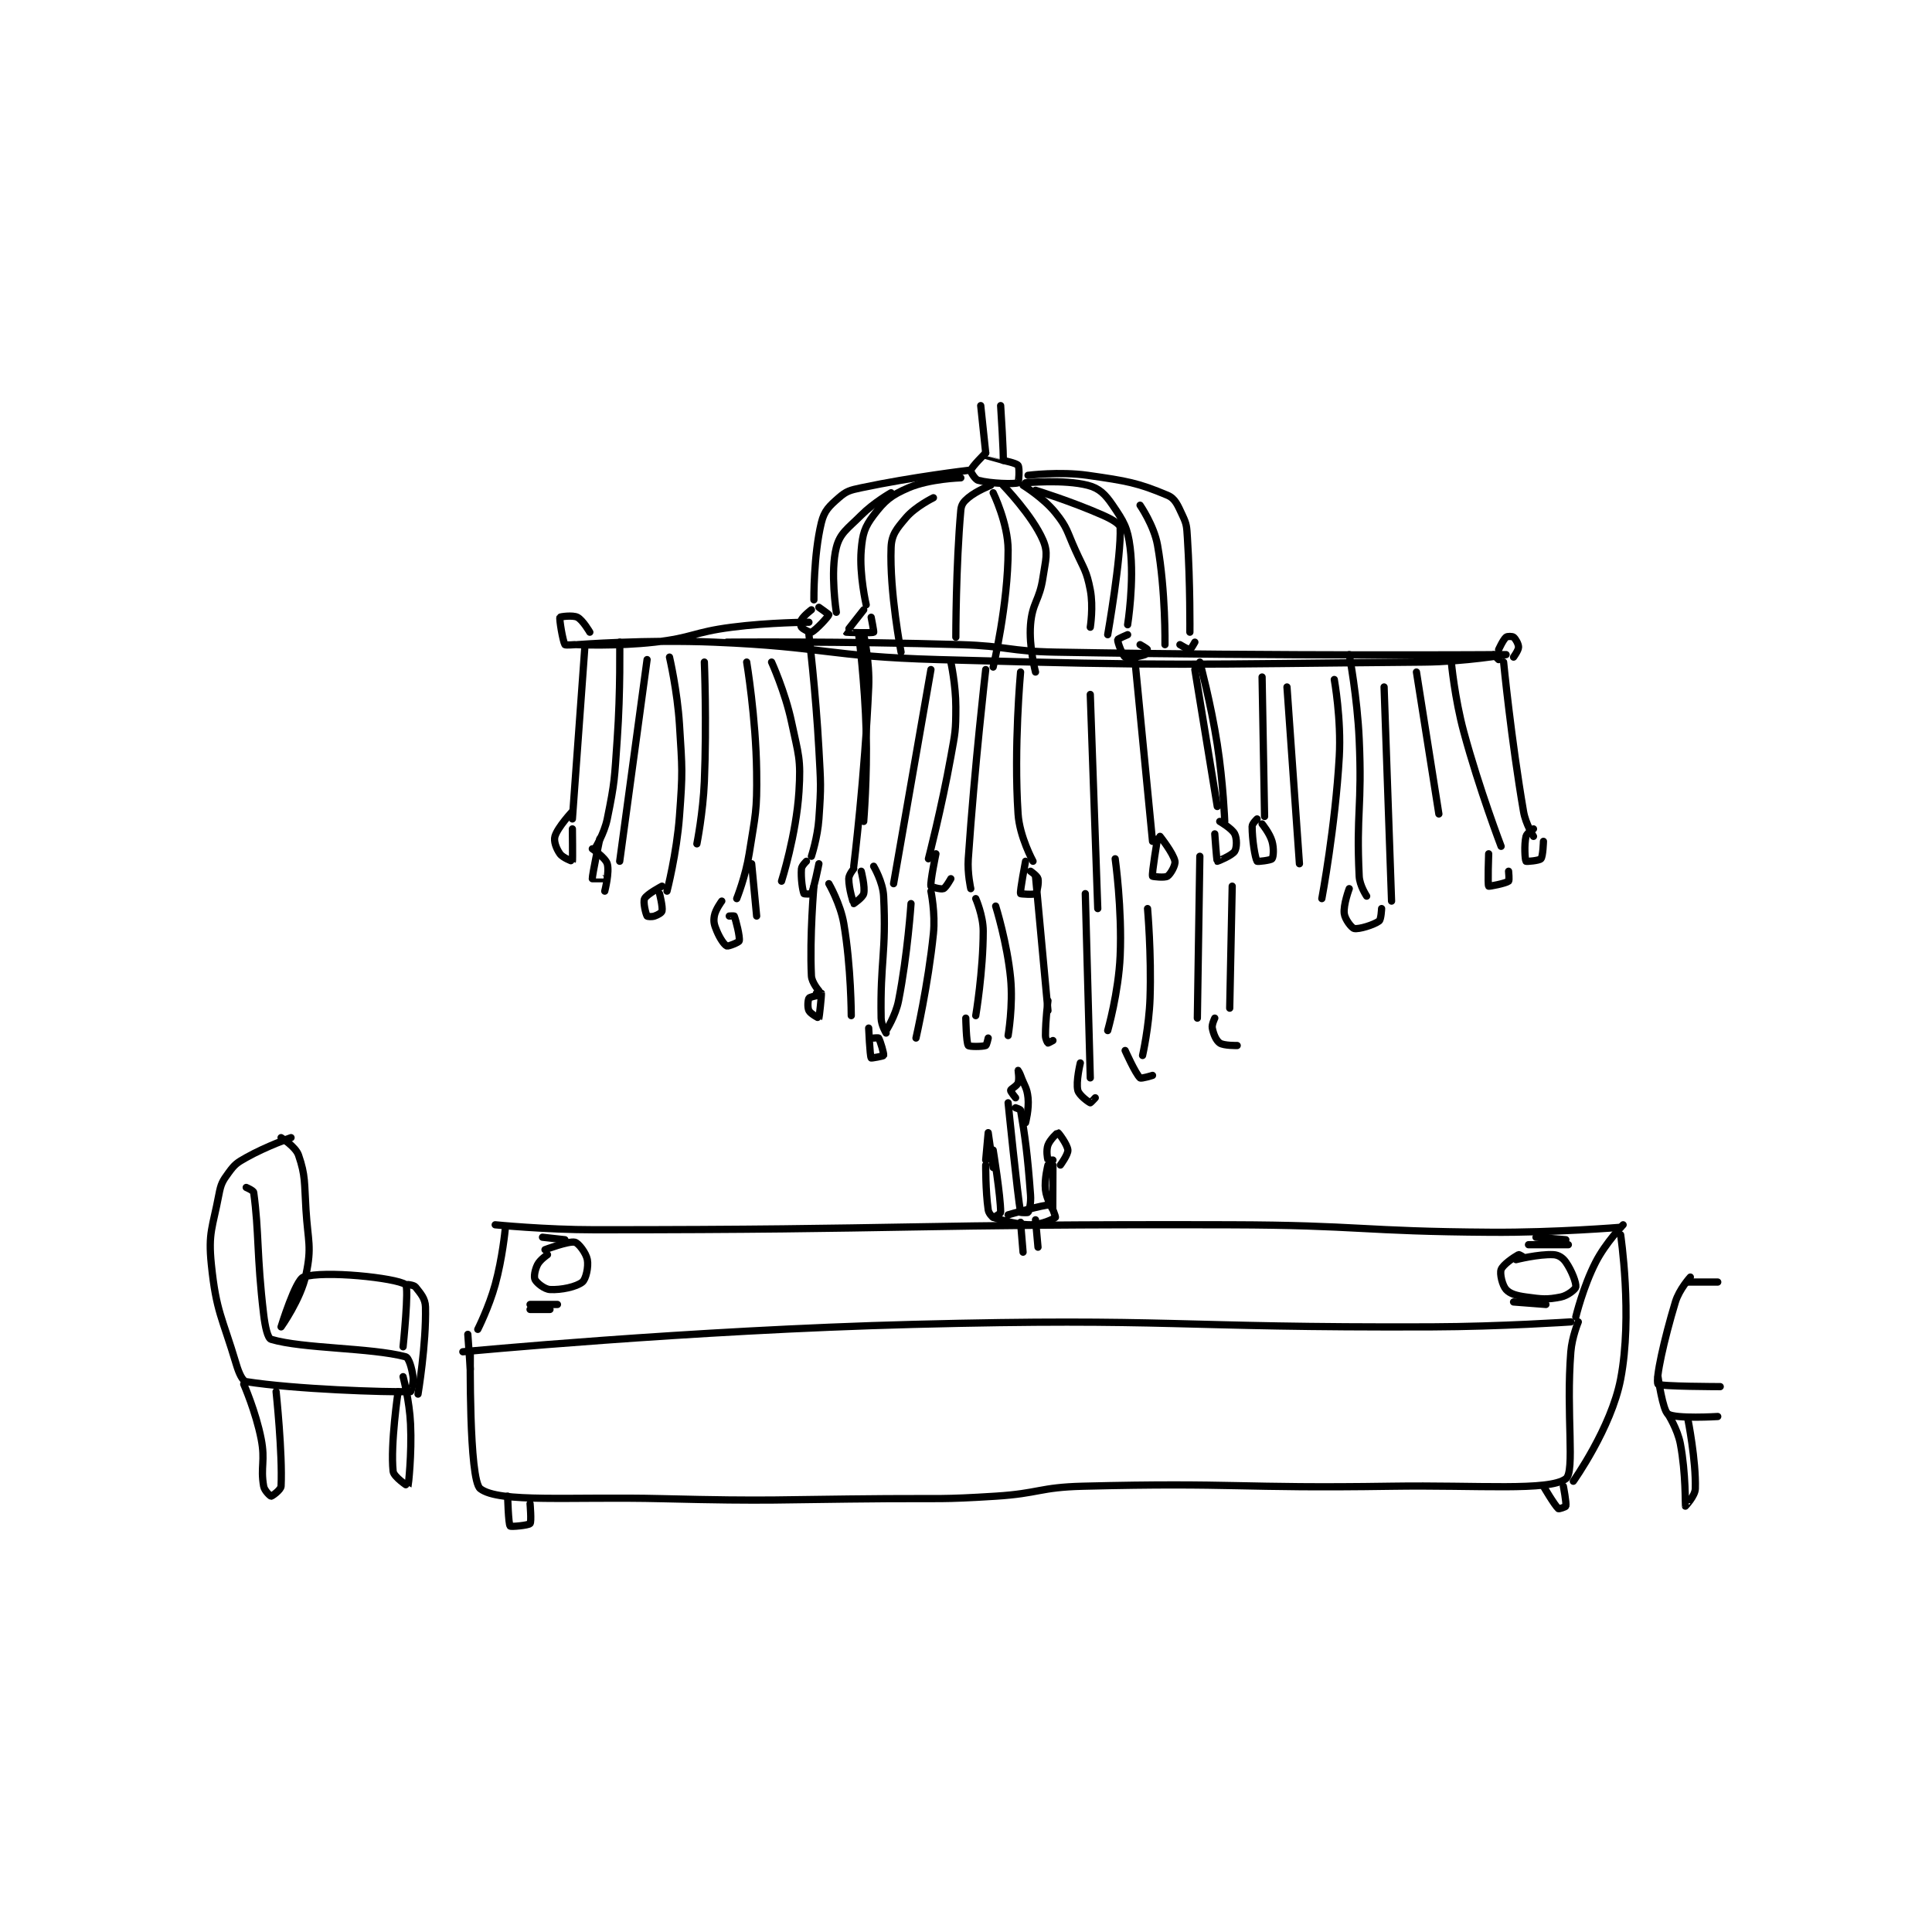 <?xml version="1.0" encoding="utf-8"?>
<!DOCTYPE svg PUBLIC "-//W3C//DTD SVG 1.1//EN" "http://www.w3.org/Graphics/SVG/1.1/DTD/svg11.dtd">
<svg viewBox="0 0 800 800" preserveAspectRatio="xMinYMin meet" xmlns="http://www.w3.org/2000/svg" version="1.1">
<g fill="none" stroke="black" stroke-linecap="round" stroke-linejoin="round" stroke-width="2.909">
<g transform="translate(87.52,167.96) scale(1.031) translate(-34,-1.583)">
<path id="0" d="M66 295.583 C66 295.583 56.202 298.99 48 303.583 C44.22 305.7 43.404 306.306 41 309.583 C38.424 313.096 37.849 314.097 37 318.583 C34.515 331.718 32.675 333.709 34 346.583 C35.964 365.659 38.338 367.576 44 386.583 C45.079 390.206 46.51 393.349 48 393.583 C67.471 396.643 103.964 397.883 114 397.583 C114.18 397.578 115.357 394.081 115 391.583 C114.487 387.989 113.287 383.922 112 383.583 C97.921 379.878 70.765 380.391 58 376.583 C56.638 376.177 55.593 371.578 55 366.583 C52.169 342.722 53.191 333.548 51 317.583 C50.893 316.806 48 315.583 48 315.583 "/>
<path id="1" d="M62 295.583 C62 295.583 67.83 299.19 69 302.583 C71.863 310.885 71.316 313.634 72 324.583 C72.802 337.414 74.395 339.325 72 350.583 C69.869 360.598 62 371.583 62 371.583 C62 371.583 67.808 352.668 71 351.583 C79.076 348.837 108.141 351.882 112 354.583 C113.477 355.617 111 379.583 111 379.583 "/>
<path id="2" d="M113 354.583 C113 354.583 115.412 354.827 116 355.583 C117.962 358.105 119.919 360.112 120 363.583 C120.349 378.567 117 398.583 117 398.583 "/>
<path id="3" d="M152 332.583 C152 332.583 150.899 344.04 148 354.583 C145.499 363.678 141 372.583 141 372.583 "/>
<path id="4" d="M135 381.583 C135 381.583 225.613 372.907 316 370.583 C419.696 367.918 420.089 371.977 524 371.583 C551.98 371.477 580 369.583 580 369.583 "/>
<path id="5" d="M148 330.583 C148 330.583 168.033 332.583 188 332.583 C315.287 332.583 315.588 330.229 443 330.583 C495.469 330.729 495.61 333.25 548 333.583 C573.934 333.748 600 331.583 600 331.583 "/>
<path id="6" d="M601 330.583 C601 330.583 594.029 337.737 590 345.583 C584.906 355.504 582 367.583 582 367.583 "/>
<path id="7" d="M137 374.583 L138 388.583 "/>
<path id="8" d="M138 381.583 C138 381.583 137.384 433.046 142 436.583 C149.609 442.414 178.528 439.688 215 440.583 C259.906 441.685 260.014 440.919 305 440.583 C326.997 440.419 327.147 440.966 349 439.583 C366.484 438.477 366.574 436.022 384 435.583 C445.561 434.035 446.072 436.541 508 435.583 C542.983 435.042 571.234 437.658 578 432.583 C581.769 429.756 578.025 406.469 580 381.583 C580.472 375.63 583 369.583 583 369.583 "/>
<path id="9" d="M600 334.583 C600 334.583 604.882 367.146 600 392.583 C596.242 412.164 581 433.583 581 433.583 "/>
<path id="10" d="M153 439.583 C153 439.583 153.278 450.701 154 451.583 C154.312 451.965 161.364 451.299 162 450.583 C162.627 449.877 162 442.583 162 442.583 "/>
<path id="11" d="M569 435.583 C569 435.583 573.44 443.197 575 444.583 C575.235 444.792 577.937 443.867 578 443.583 C578.295 442.258 577 435.583 577 435.583 "/>
<path id="12" d="M360 341.583 L359 329.583 "/>
<path id="13" d="M366 339.583 L365 328.583 "/>
<path id="14" d="M345 306.583 C345 306.583 344.9 316.882 346 324.583 C346.199 325.978 347.688 327.521 348 327.583 C348.312 327.646 351 326.11 351 325.583 C351 318.998 348 300.583 348 300.583 "/>
<path id="15" d="M354 281.583 C354 281.583 357.776 318.853 359 325.583 C359.015 325.665 361.88 325.794 362 325.583 C362.531 324.654 363.244 321.914 363 318.583 C361.793 302.092 360.732 294.685 359 284.583 C358.933 284.192 357 283.583 357 283.583 "/>
<path id="16" d="M370 306.583 C370 306.583 368.512 312.19 369 316.583 C369.411 320.285 371.999 324.587 372 324.583 C372.002 324.575 372 306.583 372 306.583 "/>
<path id="17" d="M357 279.583 C357 279.583 354.923 277.047 355 276.583 C355.101 275.974 357.506 274.901 358 273.583 C358.599 271.986 357.998 268.59 358 268.583 C358.001 268.581 358.624 269.55 359 270.583 C360.604 274.995 361.557 275.371 362 279.583 C362.471 284.058 361 289.583 361 289.583 "/>
<path id="18" d="M345 304.583 C345 304.583 346 293.583 346 293.583 C346.001 293.584 348 307.583 348 307.583 "/>
<path id="19" d="M372 304.583 C372 304.583 370.025 304.658 370 304.583 C369.775 303.908 369.236 300.684 370 298.583 C370.822 296.323 373.871 293.551 374 293.583 C374.27 293.651 377.831 298.388 378 300.583 C378.133 302.316 375 306.583 375 306.583 "/>
<path id="20" d="M348 327.583 C348 327.583 356.353 330.583 363 330.583 C367.432 330.583 372.326 328.258 373 327.583 C373.156 327.428 371.372 322.603 371 322.583 C368.238 322.438 354 326.583 354 326.583 "/>
<path id="21" d="M169 342.583 C169 342.583 165.987 344.61 165 346.583 C163.931 348.722 163.453 351.489 164 352.583 C164.696 353.976 167.799 356.467 170 356.583 C174.551 356.823 180.597 355.506 183 353.583 C184.436 352.435 185.543 347.482 185 344.583 C184.5 341.916 181.47 337.929 180 337.583 C177.502 336.996 168 340.583 168 340.583 "/>
<path id="22" d="M162 362.583 L173 362.583 "/>
<path id="23" d="M162 364.583 L170 364.583 "/>
<path id="24" d="M167 335.583 L176 336.583 "/>
<path id="25" d="M561 343.583 C561 343.583 559.266 342.436 559 342.583 C557.098 343.64 552.705 346.61 552 348.583 C551.396 350.275 552.499 354.932 554 356.583 C555.571 358.311 558.131 359.056 562 359.583 C568.442 360.462 570.352 360.713 576 359.583 C578.743 359.035 581.876 356.449 582 355.583 C582.24 353.903 580.41 349.064 578 345.583 C576.78 343.822 575.039 342.685 573 342.583 C567.101 342.288 558 344.583 558 344.583 "/>
<path id="26" d="M566 335.583 L578 336.583 "/>
<path id="27" d="M563 338.583 L579 338.583 "/>
<path id="28" d="M557 361.583 L570 362.583 "/>
<path id="29" d="M47 394.583 C47 394.583 51.875 405.691 54 416.583 C55.746 425.531 53.644 427.789 55 435.583 C55.32 437.421 57.724 439.583 58 439.583 C58.369 439.583 61.931 437.039 62 435.583 C62.627 422.416 60 397.583 60 397.583 "/>
<path id="30" d="M109 397.583 C109 397.583 105.858 418.732 107 429.583 C107.238 431.847 112.984 435.627 113 435.583 C113.106 435.294 114.555 422.796 114 410.583 C113.574 401.218 111 391.583 111 391.583 "/>
<path id="31" d="M628 351.583 C628 351.583 623.548 356.462 622 361.583 C617.397 376.808 613.952 392.605 615 394.583 C615.509 395.545 640 395.583 640 395.583 "/>
<path id="32" d="M627 353.583 L639 353.583 "/>
<path id="33" d="M615 391.583 C615 391.583 616.935 405.207 619 406.583 C622.049 408.616 639 407.583 639 407.583 "/>
<path id="34" d="M619 406.583 C619 406.583 622.875 412.638 624 418.583 C626.205 430.239 625.971 443.496 626 443.583 C626.006 443.603 629.917 439.496 630 436.583 C630.327 425.156 627 408.583 627 408.583 "/>
<path id="35" d="M343 1.583 L345 20.583 "/>
<path id="36" d="M351 1.583 C351 1.583 352.347 22.426 352 23.583 C351.998 23.589 345 21.583 345 21.583 "/>
<path id="37" d="M345 20.583 C345 20.583 339.406 26.095 339 27.583 C338.851 28.132 340.712 31.244 342 31.583 C347.168 32.943 356.495 33.148 358 32.583 C358.253 32.489 358.7 26.633 358 25.583 C357.4 24.684 352 23.583 352 23.583 "/>
<path id="38" d="M335 30.583 C335 30.583 322.551 30.919 314 34.583 C306.955 37.602 304.442 39.739 300 45.583 C296.346 50.391 295.543 53.072 295 59.583 C294.178 69.444 297 81.583 297 81.583 "/>
<path id="39" d="M361 32.583 C361 32.583 376.35 31.102 386 33.583 C390.607 34.768 392.976 37.136 396 41.583 C400.446 48.122 401.995 50.541 403 58.583 C404.736 72.474 402 89.583 402 89.583 "/>
<path id="40" d="M338 27.583 C338 27.583 315.595 30.227 295 34.583 C290.441 35.548 289.051 35.914 286 38.583 C282.156 41.947 280.179 43.75 279 48.583 C275.805 61.684 276 79.583 276 79.583 "/>
<path id="41" d="M362 29.583 C362 29.583 374.589 27.953 386 29.583 C401.759 31.835 406.154 32.595 418 37.583 C421.138 38.904 422.096 41.538 424 45.583 C425.749 49.299 425.715 50.121 426 54.583 C427.188 73.19 427 92.583 427 92.583 "/>
<path id="42" d="M275 83.583 C275 83.583 271.986 85.857 271 87.583 C270.529 88.407 270.617 90.104 271 90.583 C271.664 91.413 274.445 92.835 275 92.583 C276.827 91.753 281.769 86.353 282 85.583 C282.046 85.431 278 82.583 278 82.583 "/>
<path id="43" d="M296 83.583 C296 83.583 288.959 92.492 289 92.583 C289.034 92.659 299.294 93.007 300 92.583 C300.167 92.483 299 86.583 299 86.583 "/>
<path id="44" d="M402 93.583 C402 93.583 398.038 95.245 398 95.583 C397.897 96.506 399.929 101.999 401 102.583 C402.171 103.222 406.734 102.339 409 101.583 C409.453 101.432 410.095 99.773 410 99.583 C409.779 99.141 407 97.583 407 97.583 "/>
<path id="45" d="M423 97.583 C423 97.583 426.437 99.677 427 99.583 C427.384 99.519 429 96.583 429 96.583 "/>
<path id="46" d="M274 93.583 C274 93.583 276.759 116.629 278 139.583 C278.752 153.49 278.953 153.92 278 167.583 C277.482 175.005 275 182.583 275 182.583 "/>
<path id="47" d="M296 93.583 C296 93.583 298.442 104.31 298 114.583 C296.473 150.077 292 186.583 292 186.583 "/>
<path id="48" d="M405 104.583 L412 176.583 "/>
<path id="49" d="M431 104.583 C431 104.583 435.416 121.048 438 137.583 C440.385 152.846 441 168.583 441 168.583 "/>
<path id="50" d="M274 88.583 C274 88.583 258.25 88.616 243 90.583 C227.498 92.584 227.443 94.84 212 96.583 C196.832 98.296 181 97.583 181 97.583 C181 97.583 208.693 95.453 236 96.583 C280.861 98.44 281.055 102.322 326 103.583 C423.182 106.311 423.958 105.435 521 104.583 C537.436 104.439 554 101.583 554 101.583 C554 101.583 463.236 102.231 373 100.583 C354.03 100.237 353.984 98.159 335 97.583 C288.137 96.163 241 96.583 241 96.583 "/>
<path id="51" d="M184 98.583 L179 167.583 "/>
<path id="52" d="M549 101.583 L551 103.583 "/>
<path id="53" d="M553 104.583 C553 104.583 556.045 135.678 561 164.583 C561.863 169.616 565 174.583 565 174.583 "/>
<path id="54" d="M198 96.583 C198 96.583 198.362 116.239 197 135.583 C195.874 151.566 196.106 152.4 193 167.583 C191.768 173.608 188 179.583 188 179.583 "/>
<path id="55" d="M218 102.583 C218 102.583 221.161 116.157 222 129.583 C223.139 147.813 223.354 148.435 222 166.583 C220.888 181.481 217 196.583 217 196.583 "/>
<path id="56" d="M249 104.583 C249 104.583 252.719 126.921 253 148.583 C253.21 164.792 252.521 165.514 250 181.583 C248.585 190.602 245 199.583 245 199.583 "/>
<path id="57" d="M532 104.583 C532 104.583 533.339 119.037 537 132.583 C543.243 155.684 552 178.583 552 178.583 "/>
<path id="58" d="M491 101.583 C491 101.583 494.239 118.644 495 135.583 C496.225 162.84 493.775 164.865 495 190.583 C495.181 194.391 498 198.583 498 198.583 "/>
<path id="59" d="M456 110.583 L457 166.583 "/>
<path id="60" d="M331 104.583 C331 104.583 333 113.781 333 122.583 C333 132.364 332.766 132.79 331 142.583 C327.303 163.084 322 183.583 322 183.583 "/>
<path id="61" d="M359 108.583 C359 108.583 356.231 138.689 358 165.583 C358.603 174.745 364 184.583 364 184.583 "/>
<path id="62" d="M347 33.583 C347 33.583 341.383 35.764 338 38.583 C336.159 40.118 335.205 41.282 335 43.583 C333.004 65.944 333 94.583 333 94.583 "/>
<path id="63" d="M352 33.583 C352 33.583 363.692 45.62 368 55.583 C370.235 60.751 369.044 63.482 368 70.583 C366.626 79.927 363.712 80.561 363 89.583 C362.308 98.348 365 108.583 365 108.583 "/>
<path id="64" d="M179 164.583 C179 164.583 173.084 170.897 172 174.583 C171.423 176.544 172.523 179.474 174 181.583 C175.143 183.216 178.994 184.595 179 184.583 C179.153 184.277 179 171.583 179 171.583 "/>
<path id="65" d="M190 175.583 C190 175.583 186.918 190.273 187 191.583 C187.001 191.604 191 191.583 191 191.583 "/>
<path id="66" d="M187 179.583 C187 179.583 192.293 183.18 193 185.583 C193.975 188.897 192 196.583 192 196.583 "/>
<path id="67" d="M215 194.583 C215 194.583 208.906 197.771 208 199.583 C207.307 200.97 208.469 205.654 209 206.583 C209.12 206.794 210.867 206.961 212 206.583 C213.385 206.122 214.855 205.234 215 204.583 C215.368 202.929 214 197.583 214 197.583 "/>
<path id="68" d="M239 200.583 C239 200.583 236.431 203.997 236 206.583 C235.613 208.904 235.959 210.085 237 212.583 C238.244 215.568 239.988 218.133 241 218.583 C241.624 218.861 245.866 217.118 246 216.583 C246.39 215.022 244.666 208.248 244 206.583 C243.951 206.46 242 206.583 242 206.583 "/>
<path id="69" d="M273 184.583 C273 184.583 271.095 186.352 271 187.583 C270.702 191.458 271.458 196.228 272 197.583 C272.062 197.74 274.884 197.815 275 197.583 C276.042 195.499 278 185.583 278 185.583 "/>
<path id="70" d="M292 187.583 C292 187.583 290 189.982 290 191.583 C290 195.586 291.851 201.435 292 201.583 C292 201.583 295.644 199.126 296 197.583 C296.634 194.836 295 188.583 295 188.583 "/>
<path id="71" d="M325 181.583 C325 181.583 322.649 192.944 323 194.583 C323.058 194.853 326.961 195.973 328 195.583 C329.01 195.204 331 191.583 331 191.583 "/>
<path id="72" d="M361 184.583 C361 184.583 358.687 196.566 359 197.583 C359.047 197.735 364.414 198.086 365 197.583 C365.6 197.069 366.382 193.304 366 191.583 C365.757 190.491 363 188.583 363 188.583 "/>
<path id="73" d="M414 175.583 C414 175.583 411.661 189.312 412 190.583 C412.038 190.724 416.913 191.308 418 190.583 C419.269 189.738 421.291 186.134 421 184.583 C420.405 181.41 415 174.583 415 174.583 "/>
<path id="74" d="M437 173.583 C437 173.583 437.743 184.358 438 184.583 C438.085 184.657 443.928 182.267 445 180.583 C445.887 179.189 445.942 175.466 445 173.583 C443.924 171.431 439 168.583 439 168.583 "/>
<path id="75" d="M454 167.583 C454 167.583 452 169.441 452 170.583 C452 175.914 453.189 183.266 454 184.583 C454.143 184.816 459.553 184.18 460 183.583 C460.569 182.824 460.807 179.407 460 176.583 C459.062 173.299 456 169.583 456 169.583 "/>
<path id="76" d="M491 195.583 C491 195.583 488.563 202.086 489 205.583 C489.291 207.915 491.945 211.357 493 211.583 C494.867 211.983 500.849 210.148 503 208.583 C503.819 207.988 504 203.583 504 203.583 "/>
<path id="77" d="M547 181.583 C547 181.583 546.557 193.974 547 194.583 C547.13 194.762 553.827 193.463 555 192.583 C555.37 192.305 555 188.583 555 188.583 "/>
<path id="78" d="M565 171.583 C565 171.583 562.295 173.306 562 174.583 C561.202 178.042 561.597 183.979 562 184.583 C562.121 184.765 567.343 184.334 568 183.583 C568.827 182.638 569 176.583 569 176.583 "/>
<path id="79" d="M276 194.583 C276 194.583 274.244 214.707 275 230.583 C275.129 233.296 278 236.583 278 236.583 "/>
<path id="80" d="M300 186.583 C300 186.583 303.718 192.847 304 198.583 C305.132 221.605 302.58 224.499 303 247.583 C303.052 250.428 305 253.583 305 253.583 "/>
<path id="81" d="M341 199.583 C341 199.583 344 206.399 344 212.583 C344 228.758 341 246.583 341 246.583 "/>
<path id="82" d="M365 190.583 L370 244.583 "/>
<path id="83" d="M385 197.583 L387 271.583 "/>
<path id="84" d="M410 203.583 C410 203.583 411.601 221.843 411 239.583 C410.614 250.979 408 262.583 408 262.583 "/>
<path id="85" d="M444 194.583 L443 243.583 "/>
<path id="86" d="M277 238.583 C277 238.583 274.217 239.15 274 239.583 C273.567 240.45 273.36 243.303 274 244.583 C274.64 245.863 277.998 247.586 278 247.583 C278.147 247.377 279.099 238.577 279 237.583 C278.998 237.563 277 237.583 277 237.583 "/>
<path id="87" d="M298 251.583 C298 251.583 298.483 262.635 299 263.583 C299.071 263.714 303.9 262.849 304 262.583 C304.217 262.005 302.712 256.83 302 255.583 C301.9 255.408 300 255.583 300 255.583 "/>
<path id="88" d="M337 247.583 C337 247.583 337.171 257.443 338 258.583 C338.36 259.078 343.671 259.082 345 258.583 C345.403 258.432 346 255.583 346 255.583 "/>
<path id="89" d="M370 240.583 C370 240.583 369 248.107 369 254.583 C369 255.971 369.809 257.456 370 257.583 C370.085 257.64 372 256.583 372 256.583 "/>
<path id="90" d="M383 265.583 C383 265.583 381.149 273.181 382 276.583 C382.495 278.561 386.246 281.26 387 281.583 C387.121 281.635 389 279.583 389 279.583 "/>
<path id="91" d="M401 260.583 C401 260.583 405.157 269.908 407 271.583 C407.471 272.012 412 270.583 412 270.583 "/>
<path id="92" d="M437 247.583 C437 247.583 435.717 250.17 436 251.583 C436.491 254.038 437.513 256.542 439 257.583 C440.591 258.697 446 258.583 446 258.583 "/>
<path id="93" d="M209 103.583 L198 184.583 "/>
<path id="94" d="M232 104.583 C232 104.583 232.978 128.794 232 152.583 C231.488 165.035 229 177.583 229 177.583 "/>
<path id="95" d="M259 104.583 C259 104.583 264.459 116.569 267 128.583 C269.833 141.974 270.828 143.338 270 156.583 C268.916 173.936 263 192.583 263 192.583 "/>
<path id="96" d="M294 93.583 C294 93.583 296.482 113.164 297 132.583 C297.477 150.459 296 168.583 296 168.583 "/>
<path id="97" d="M323 107.583 L308 193.583 "/>
<path id="98" d="M345 107.583 C345 107.583 340.556 146.101 338 183.583 C337.601 189.431 339 195.583 339 195.583 "/>
<path id="99" d="M387 117.583 L390 203.583 "/>
<path id="100" d="M429 107.583 L438 162.583 "/>
<path id="101" d="M466 114.583 L471 185.583 "/>
<path id="102" d="M485 111.583 C485 111.583 487.86 127.456 487 142.583 C485.403 170.695 480 199.583 480 199.583 "/>
<path id="103" d="M505 114.583 L508 200.583 "/>
<path id="104" d="M518 108.583 L527 165.583 "/>
<path id="105" d="M431 182.583 L430 247.583 "/>
<path id="106" d="M397 183.583 C397 183.583 399.825 203.614 399 222.583 C398.36 237.314 394 252.583 394 252.583 "/>
<path id="107" d="M349 202.583 C349 202.583 353.634 217.373 355 231.583 C356.058 242.587 354 254.583 354 254.583 "/>
<path id="108" d="M315 201.583 C315 201.583 313.642 222.011 310 240.583 C308.818 246.613 305 252.583 305 252.583 "/>
<path id="109" d="M323 196.583 C323 196.583 324.829 205.428 324 213.583 C321.904 234.196 317 255.583 317 255.583 "/>
<path id="110" d="M282 193.583 C282 193.583 286.649 201.627 288 209.583 C290.978 227.12 291 246.583 291 246.583 "/>
<path id="111" d="M251 185.583 L253 206.583 "/>
<path id="112" d="M307 36.583 C307 36.583 300.059 40.524 295 45.583 C289.459 51.124 286.504 52.717 285 58.583 C282.487 68.383 285 84.583 285 84.583 "/>
<path id="113" d="M324 38.583 C324 38.583 316.814 42.096 313 46.583 C309.241 51.005 307.193 53.373 307 58.583 C306.339 76.425 311 100.583 311 100.583 "/>
<path id="114" d="M348 36.583 C348 36.583 354 48.898 354 59.583 C354 81.419 348 106.583 348 106.583 "/>
<path id="115" d="M365 35.583 C365 35.583 379.31 39.985 392 45.583 C395.719 47.224 398.94 49.13 399 50.583 C399.49 62.333 394 93.583 394 93.583 "/>
<path id="116" d="M360 33.583 C360 33.583 368.111 38.53 373 44.583 C377.88 50.626 377.539 51.92 381 59.583 C384.479 67.287 385.5 67.831 387 75.583 C388.312 82.36 387 90.583 387 90.583 "/>
<path id="117" d="M407 41.583 C407 41.583 412.591 49.69 414 57.583 C417.312 76.132 417 97.583 417 97.583 "/>
<path id="118" d="M551 99.583 C551 99.583 552.787 95.594 554 94.583 C554.508 94.16 556.521 94.2 557 94.583 C557.83 95.247 559 97.303 559 98.583 C559 99.863 557 102.583 557 102.583 "/>
<path id="119" d="M186 92.583 C186 92.583 183.152 87.659 181 86.583 C179.117 85.642 174.101 86.361 174 86.583 C173.68 87.288 175.117 95.965 176 97.583 C176.159 97.875 180 97.583 180 97.583 "/>
</g>
</g>
</svg>
